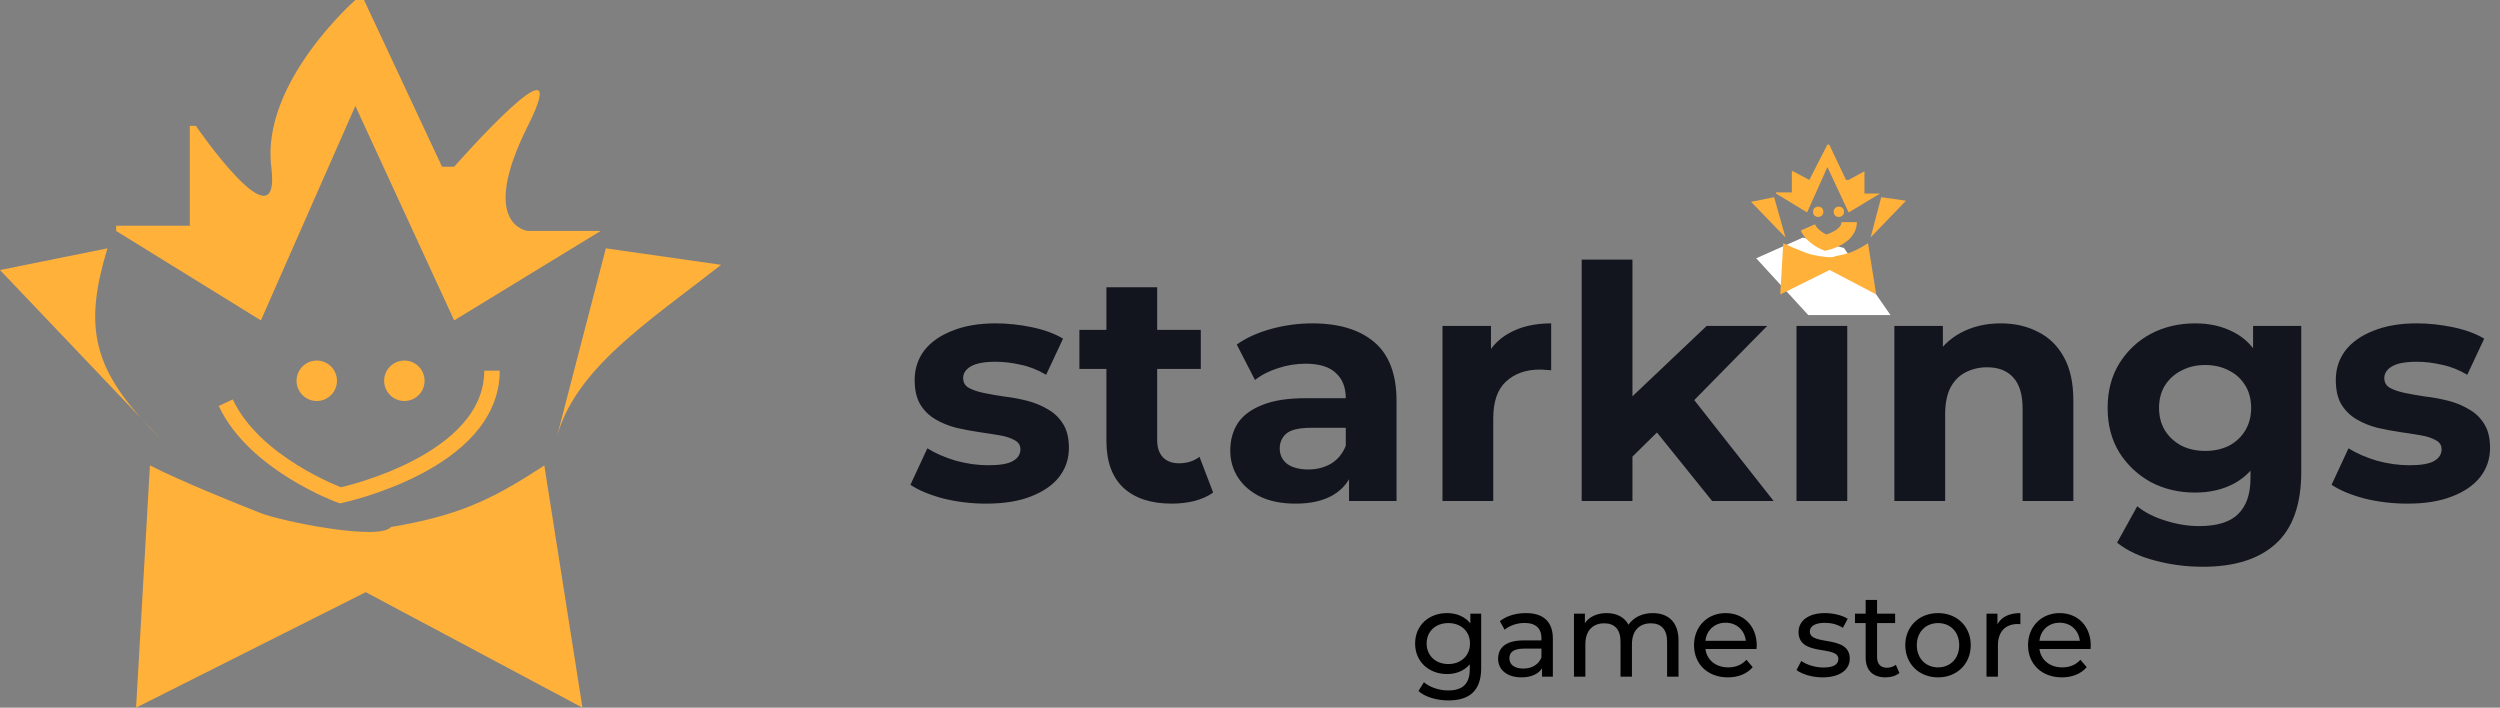 <svg width="484" height="137" viewBox="0 0 484 137" fill="none" xmlns="http://www.w3.org/2000/svg">
<rect x="0" y="0" width="484" height="137" fill="#808080" stroke="none"/>
<path d="M27.318 80.976L0 52.279L20.807 48.076C16.436 62.373 17.808 70.324 27.318 80.976L31.043 84.89C29.684 83.537 28.444 82.238 27.318 80.976Z" fill="#FFB13A"/>
<path d="M50.508 62.028L22.485 44.714V43.706H34.902H36.748V41.352V24.374H37.923C37.923 24.374 54.535 48.55 52.521 32.275C50.508 16 68.798 0 68.798 0H70.476L85.578 32.275H87.927C87.927 32.275 111.88 5.043 102.19 24.374C92.5 43.706 102.19 44.714 102.19 44.714H116.285L87.927 62.028L68.798 20.508L50.508 62.028Z" fill="#FFB13A"/>
<path d="M139.61 51.27L117.292 48.076L107.728 84.89C111.206 71.5 125.194 62.536 139.61 51.27Z" fill="#FFB13A"/>
<path d="M112.762 137L105.378 90.101C94.505 97.301 87.996 99.909 75.678 102.036C73.496 104.725 54.871 101.027 50.508 99.346C46.145 97.665 34.567 92.958 29.029 90.101L26.345 137L70.812 114.643L112.762 137Z" fill="#FFB13A"/>
<circle cx="61.324" cy="73.719" r="3.914" fill="#FFB13A"/>
<circle cx="78.286" cy="73.719" r="3.914" fill="#FFB13A"/>
<path d="M43.709 77.96C49.254 89.85 65.891 95.9 65.891 95.9C65.891 95.9 95.248 89.702 95.248 71.762" stroke="#FFB13A" stroke-width="3"/>
<path d="M190.939 97.504C188.041 97.504 185.248 97.168 182.56 96.496C179.914 95.782 177.814 94.9 176.26 93.85L179.536 86.794C181.09 87.76 182.917 88.558 185.017 89.188C187.159 89.776 189.259 90.07 191.317 90.07C193.585 90.07 195.181 89.797 196.105 89.251C197.071 88.705 197.554 87.949 197.554 86.983C197.554 86.185 197.176 85.597 196.42 85.219C195.706 84.799 194.74 84.484 193.522 84.274C192.304 84.064 190.96 83.854 189.49 83.644C188.062 83.434 186.613 83.161 185.143 82.825C183.673 82.447 182.329 81.901 181.111 81.187C179.893 80.473 178.906 79.507 178.15 78.289C177.436 77.071 177.079 75.496 177.079 73.564C177.079 71.422 177.688 69.532 178.906 67.894C180.166 66.256 181.972 64.975 184.324 64.051C186.676 63.085 189.49 62.602 192.766 62.602C195.076 62.602 197.428 62.854 199.822 63.358C202.216 63.862 204.211 64.597 205.807 65.563L202.531 72.556C200.893 71.59 199.234 70.939 197.554 70.603C195.916 70.225 194.32 70.036 192.766 70.036C190.582 70.036 188.986 70.33 187.978 70.918C186.97 71.506 186.466 72.262 186.466 73.186C186.466 74.026 186.823 74.656 187.537 75.076C188.293 75.496 189.28 75.832 190.498 76.084C191.716 76.336 193.039 76.567 194.467 76.777C195.937 76.945 197.407 77.218 198.877 77.596C200.347 77.974 201.67 78.52 202.846 79.234C204.064 79.906 205.051 80.851 205.807 82.069C206.563 83.245 206.941 84.799 206.941 86.731C206.941 88.831 206.311 90.7 205.051 92.338C203.791 93.934 201.964 95.194 199.57 96.118C197.218 97.042 194.341 97.504 190.939 97.504ZM226.865 97.504C222.875 97.504 219.767 96.496 217.541 94.48C215.315 92.422 214.202 89.377 214.202 85.345V55.609H224.03V85.219C224.03 86.647 224.408 87.76 225.164 88.558C225.92 89.314 226.949 89.692 228.251 89.692C229.805 89.692 231.128 89.272 232.22 88.432L234.866 95.362C233.858 96.076 232.64 96.622 231.212 97C229.826 97.336 228.377 97.504 226.865 97.504ZM208.973 71.422V63.862H232.472V71.422H208.973ZM261.173 97V90.385L260.543 88.936V77.092C260.543 74.992 259.892 73.354 258.59 72.178C257.33 71.002 255.377 70.414 252.731 70.414C250.925 70.414 249.14 70.708 247.376 71.296C245.654 71.842 244.184 72.598 242.966 73.564L239.438 66.697C241.286 65.395 243.512 64.387 246.116 63.673C248.72 62.959 251.366 62.602 254.054 62.602C259.22 62.602 263.231 63.82 266.087 66.256C268.943 68.692 270.371 72.493 270.371 77.659V97H261.173ZM250.841 97.504C248.195 97.504 245.927 97.063 244.037 96.181C242.147 95.257 240.698 94.018 239.69 92.464C238.682 90.91 238.178 89.167 238.178 87.235C238.178 85.219 238.661 83.455 239.627 81.943C240.635 80.431 242.21 79.255 244.352 78.415C246.494 77.533 249.287 77.092 252.731 77.092H261.74V82.825H253.802C251.492 82.825 249.896 83.203 249.014 83.959C248.174 84.715 247.754 85.66 247.754 86.794C247.754 88.054 248.237 89.062 249.203 89.818C250.211 90.532 251.576 90.889 253.298 90.889C254.936 90.889 256.406 90.511 257.708 89.755C259.01 88.957 259.955 87.802 260.543 86.29L262.055 90.826C261.341 93.01 260.039 94.669 258.149 95.803C256.259 96.937 253.823 97.504 250.841 97.504ZM279.265 97V63.106H288.652V72.682L287.329 69.91C288.337 67.516 289.954 65.71 292.18 64.492C294.406 63.232 297.115 62.602 300.307 62.602V71.674C299.887 71.632 299.509 71.611 299.173 71.611C298.837 71.569 298.48 71.548 298.102 71.548C295.414 71.548 293.23 72.325 291.55 73.879C289.912 75.391 289.093 77.764 289.093 80.998V97H279.265ZM314.34 90.07L314.592 78.1L330.405 63.106H342.123L326.94 78.541L321.837 82.699L314.34 90.07ZM306.213 97V50.254H316.041V97H306.213ZM331.476 97L320.01 82.762L326.184 75.139L343.383 97H331.476ZM347.803 97V63.106H357.631V97H347.803ZM352.717 58.381C350.911 58.381 349.441 57.856 348.307 56.806C347.173 55.756 346.606 54.454 346.606 52.9C346.606 51.346 347.173 50.044 348.307 48.994C349.441 47.944 350.911 47.419 352.717 47.419C354.523 47.419 355.993 47.923 357.127 48.931C358.261 49.897 358.828 51.157 358.828 52.711C358.828 54.349 358.261 55.714 357.127 56.806C356.035 57.856 354.565 58.381 352.717 58.381ZM387.353 62.602C390.041 62.602 392.435 63.148 394.535 64.24C396.677 65.29 398.357 66.928 399.575 69.154C400.793 71.338 401.402 74.152 401.402 77.596V97H391.574V79.108C391.574 76.378 390.965 74.362 389.747 73.06C388.571 71.758 386.891 71.107 384.707 71.107C383.153 71.107 381.746 71.443 380.486 72.115C379.268 72.745 378.302 73.732 377.588 75.076C376.916 76.42 376.58 78.142 376.58 80.242V97H366.752V63.106H376.139V72.493L374.375 69.658C375.593 67.39 377.336 65.647 379.604 64.429C381.872 63.211 384.455 62.602 387.353 62.602ZM426.496 109.726C423.304 109.726 420.217 109.327 417.235 108.529C414.295 107.773 411.838 106.618 409.864 105.064L413.77 98.008C415.198 99.184 417.004 100.108 419.188 100.78C421.414 101.494 423.598 101.851 425.74 101.851C429.226 101.851 431.746 101.074 433.3 99.52C434.896 97.966 435.694 95.656 435.694 92.59V87.487L436.324 78.982L436.198 70.414V63.106H445.522V91.33C445.522 97.63 443.884 102.271 440.608 105.253C437.332 108.235 432.628 109.726 426.496 109.726ZM424.984 95.362C421.834 95.362 418.978 94.69 416.416 93.346C413.896 91.96 411.859 90.049 410.305 87.613C408.793 85.135 408.037 82.258 408.037 78.982C408.037 75.664 408.793 72.787 410.305 70.351C411.859 67.873 413.896 65.962 416.416 64.618C418.978 63.274 421.834 62.602 424.984 62.602C427.84 62.602 430.36 63.19 432.544 64.366C434.728 65.5 436.429 67.285 437.647 69.721C438.865 72.115 439.474 75.202 439.474 78.982C439.474 82.72 438.865 85.807 437.647 88.243C436.429 90.637 434.728 92.422 432.544 93.598C430.36 94.774 427.84 95.362 424.984 95.362ZM426.937 87.298C428.659 87.298 430.192 86.962 431.536 86.29C432.88 85.576 433.93 84.589 434.686 83.329C435.442 82.069 435.82 80.62 435.82 78.982C435.82 77.302 435.442 75.853 434.686 74.635C433.93 73.375 432.88 72.409 431.536 71.737C430.192 71.023 428.659 70.666 426.937 70.666C425.215 70.666 423.682 71.023 422.338 71.737C420.994 72.409 419.923 73.375 419.125 74.635C418.369 75.853 417.991 77.302 417.991 78.982C417.991 80.62 418.369 82.069 419.125 83.329C419.923 84.589 420.994 85.576 422.338 86.29C423.682 86.962 425.215 87.298 426.937 87.298ZM466.072 97.504C463.174 97.504 460.381 97.168 457.693 96.496C455.047 95.782 452.947 94.9 451.393 93.85L454.669 86.794C456.223 87.76 458.05 88.558 460.15 89.188C462.292 89.776 464.392 90.07 466.45 90.07C468.718 90.07 470.314 89.797 471.238 89.251C472.204 88.705 472.687 87.949 472.687 86.983C472.687 86.185 472.309 85.597 471.553 85.219C470.839 84.799 469.873 84.484 468.655 84.274C467.437 84.064 466.093 83.854 464.623 83.644C463.195 83.434 461.746 83.161 460.276 82.825C458.806 82.447 457.462 81.901 456.244 81.187C455.026 80.473 454.039 79.507 453.283 78.289C452.569 77.071 452.212 75.496 452.212 73.564C452.212 71.422 452.821 69.532 454.039 67.894C455.299 66.256 457.105 64.975 459.457 64.051C461.809 63.085 464.623 62.602 467.899 62.602C470.209 62.602 472.561 62.854 474.955 63.358C477.349 63.862 479.344 64.597 480.94 65.563L477.664 72.556C476.026 71.59 474.367 70.939 472.687 70.603C471.049 70.225 469.453 70.036 467.899 70.036C465.715 70.036 464.119 70.33 463.111 70.918C462.103 71.506 461.599 72.262 461.599 73.186C461.599 74.026 461.956 74.656 462.67 75.076C463.426 75.496 464.413 75.832 465.631 76.084C466.849 76.336 468.172 76.567 469.6 76.777C471.07 76.945 472.54 77.218 474.01 77.596C475.48 77.974 476.803 78.52 477.979 79.234C479.197 79.906 480.184 80.851 480.94 82.069C481.696 83.245 482.074 84.799 482.074 86.731C482.074 88.831 481.444 90.7 480.184 92.338C478.924 93.934 477.097 95.194 474.703 96.118C472.351 97.042 469.474 97.504 466.072 97.504Z" fill="#12151D"/>
<path d="M340 50L349.02 46L356.98 48L366 61H350.082L340 50Z" fill="white"/>
<circle cx="352" cy="41" r="1" fill="#FFB13A"/>
<circle cx="356" cy="41" r="1" fill="#FFB13A"/>
<path d="M350 44.027C350.861 45.997 353.443 47 353.443 47C353.443 47 358 45.973 358 43" stroke="#FFB13A" stroke-width="3"/>
<path d="M345.671 45.969L339 39.066L343.471 38.177L345.671 45.969Z" fill="#FFB13A"/>
<path d="M349.853 41.13L343.832 37.465V37.252H346.897V33.16H347.149L350.286 34.832L353.784 28H354.144L357.389 34.832H357.894L360.959 33.16V37.465H363.988L357.894 41.13L353.784 32.341L349.853 41.13Z" fill="#FFB13A"/>
<path d="M369 38.853L364.204 38.177L362.149 45.969L369 38.853Z" fill="#FFB13A"/>
<path d="M363.231 57L361.644 47.072C359.308 48.597 357.909 49.149 355.262 49.599C354.793 50.168 350.791 49.385 349.853 49.029C348.916 48.674 346.428 47.677 345.238 47.072L344.661 57L354.216 52.267L363.231 57Z" fill="#FFB13A"/>
<path d="M284.661 118.81V120.696C283.626 119.362 281.97 118.695 280.153 118.695C276.634 118.695 273.966 121.064 273.966 124.583C273.966 128.102 276.634 130.494 280.153 130.494C281.901 130.494 283.488 129.873 284.546 128.608V129.574C284.546 132.334 283.235 133.668 280.36 133.668C278.566 133.668 276.795 133.047 275.668 132.081L274.61 133.783C275.944 134.979 278.198 135.6 280.429 135.6C284.569 135.6 286.754 133.645 286.754 129.344V118.81H284.661ZM280.406 128.562C277.945 128.562 276.197 126.929 276.197 124.583C276.197 122.214 277.945 120.627 280.406 120.627C282.844 120.627 284.592 122.214 284.592 124.583C284.592 126.929 282.844 128.562 280.406 128.562ZM295.412 118.695C293.457 118.695 291.64 119.247 290.375 120.259L291.295 121.915C292.238 121.11 293.71 120.604 295.159 120.604C297.344 120.604 298.425 121.685 298.425 123.548V123.985H294.929C291.295 123.985 290.03 125.595 290.03 127.55C290.03 129.666 291.778 131.138 294.538 131.138C296.447 131.138 297.804 130.494 298.54 129.39V131H300.633V123.64C300.633 120.305 298.747 118.695 295.412 118.695ZM294.906 129.436C293.227 129.436 292.215 128.677 292.215 127.458C292.215 126.423 292.836 125.572 295.021 125.572H298.425V127.274C297.873 128.677 296.562 129.436 294.906 129.436ZM319.968 118.695C317.898 118.695 316.196 119.569 315.276 120.949C314.471 119.431 312.907 118.695 311.044 118.695C309.204 118.695 307.709 119.385 306.835 120.627V118.81H304.719V131H306.927V124.721C306.927 122.076 308.376 120.673 310.584 120.673C312.585 120.673 313.735 121.846 313.735 124.238V131H315.943V124.721C315.943 122.076 317.392 120.673 319.6 120.673C321.601 120.673 322.751 121.846 322.751 124.238V131H324.959V123.985C324.959 120.397 322.935 118.695 319.968 118.695ZM340.106 124.974C340.106 121.225 337.599 118.695 334.08 118.695C330.561 118.695 327.962 121.294 327.962 124.905C327.962 128.539 330.584 131.138 334.517 131.138C336.541 131.138 338.22 130.448 339.324 129.16L338.105 127.734C337.208 128.723 336.012 129.206 334.586 129.206C332.171 129.206 330.446 127.78 330.17 125.641H340.06C340.083 125.434 340.106 125.158 340.106 124.974ZM334.08 120.558C336.219 120.558 337.76 122.007 337.99 124.054H330.17C330.4 121.984 331.964 120.558 334.08 120.558ZM352.845 131.138C356.088 131.138 358.112 129.735 358.112 127.527C358.112 122.789 350.384 125.135 350.384 122.26C350.384 121.294 351.327 120.581 353.259 120.581C354.455 120.581 355.674 120.834 356.778 121.547L357.721 119.799C356.663 119.109 354.869 118.695 353.282 118.695C350.154 118.695 348.199 120.167 348.199 122.352C348.199 127.205 355.904 124.836 355.904 127.573C355.904 128.608 355.053 129.229 353.006 129.229C351.419 129.229 349.763 128.7 348.728 127.964L347.808 129.712C348.82 130.517 350.821 131.138 352.845 131.138ZM367.035 128.7C366.575 129.068 365.954 129.275 365.31 129.275C364.091 129.275 363.401 128.539 363.401 127.228V120.627H366.897V118.81H363.401V116.142H361.193V118.81H359.123V120.627H361.193V127.32C361.193 129.781 362.596 131.138 365.057 131.138C366.046 131.138 367.058 130.862 367.725 130.287L367.035 128.7ZM375.211 131.138C378.868 131.138 381.536 128.539 381.536 124.905C381.536 121.271 378.868 118.695 375.211 118.695C371.554 118.695 368.863 121.271 368.863 124.905C368.863 128.539 371.554 131.138 375.211 131.138ZM375.211 129.206C372.865 129.206 371.094 127.504 371.094 124.905C371.094 122.306 372.865 120.627 375.211 120.627C377.557 120.627 379.305 122.306 379.305 124.905C379.305 127.504 377.557 129.206 375.211 129.206ZM386.706 120.857V118.81H384.59V131H386.798V124.928C386.798 122.26 388.27 120.811 390.639 120.811C390.8 120.811 390.961 120.811 391.145 120.834V118.695C389.006 118.695 387.488 119.431 386.706 120.857ZM404.771 124.974C404.771 121.225 402.264 118.695 398.745 118.695C395.226 118.695 392.627 121.294 392.627 124.905C392.627 128.539 395.249 131.138 399.182 131.138C401.206 131.138 402.885 130.448 403.989 129.16L402.77 127.734C401.873 128.723 400.677 129.206 399.251 129.206C396.836 129.206 395.111 127.78 394.835 125.641H404.725C404.748 125.434 404.771 125.158 404.771 124.974ZM398.745 120.558C400.884 120.558 402.425 122.007 402.655 124.054H394.835C395.065 121.984 396.629 120.558 398.745 120.558Z" fill="black"/>
</svg>
